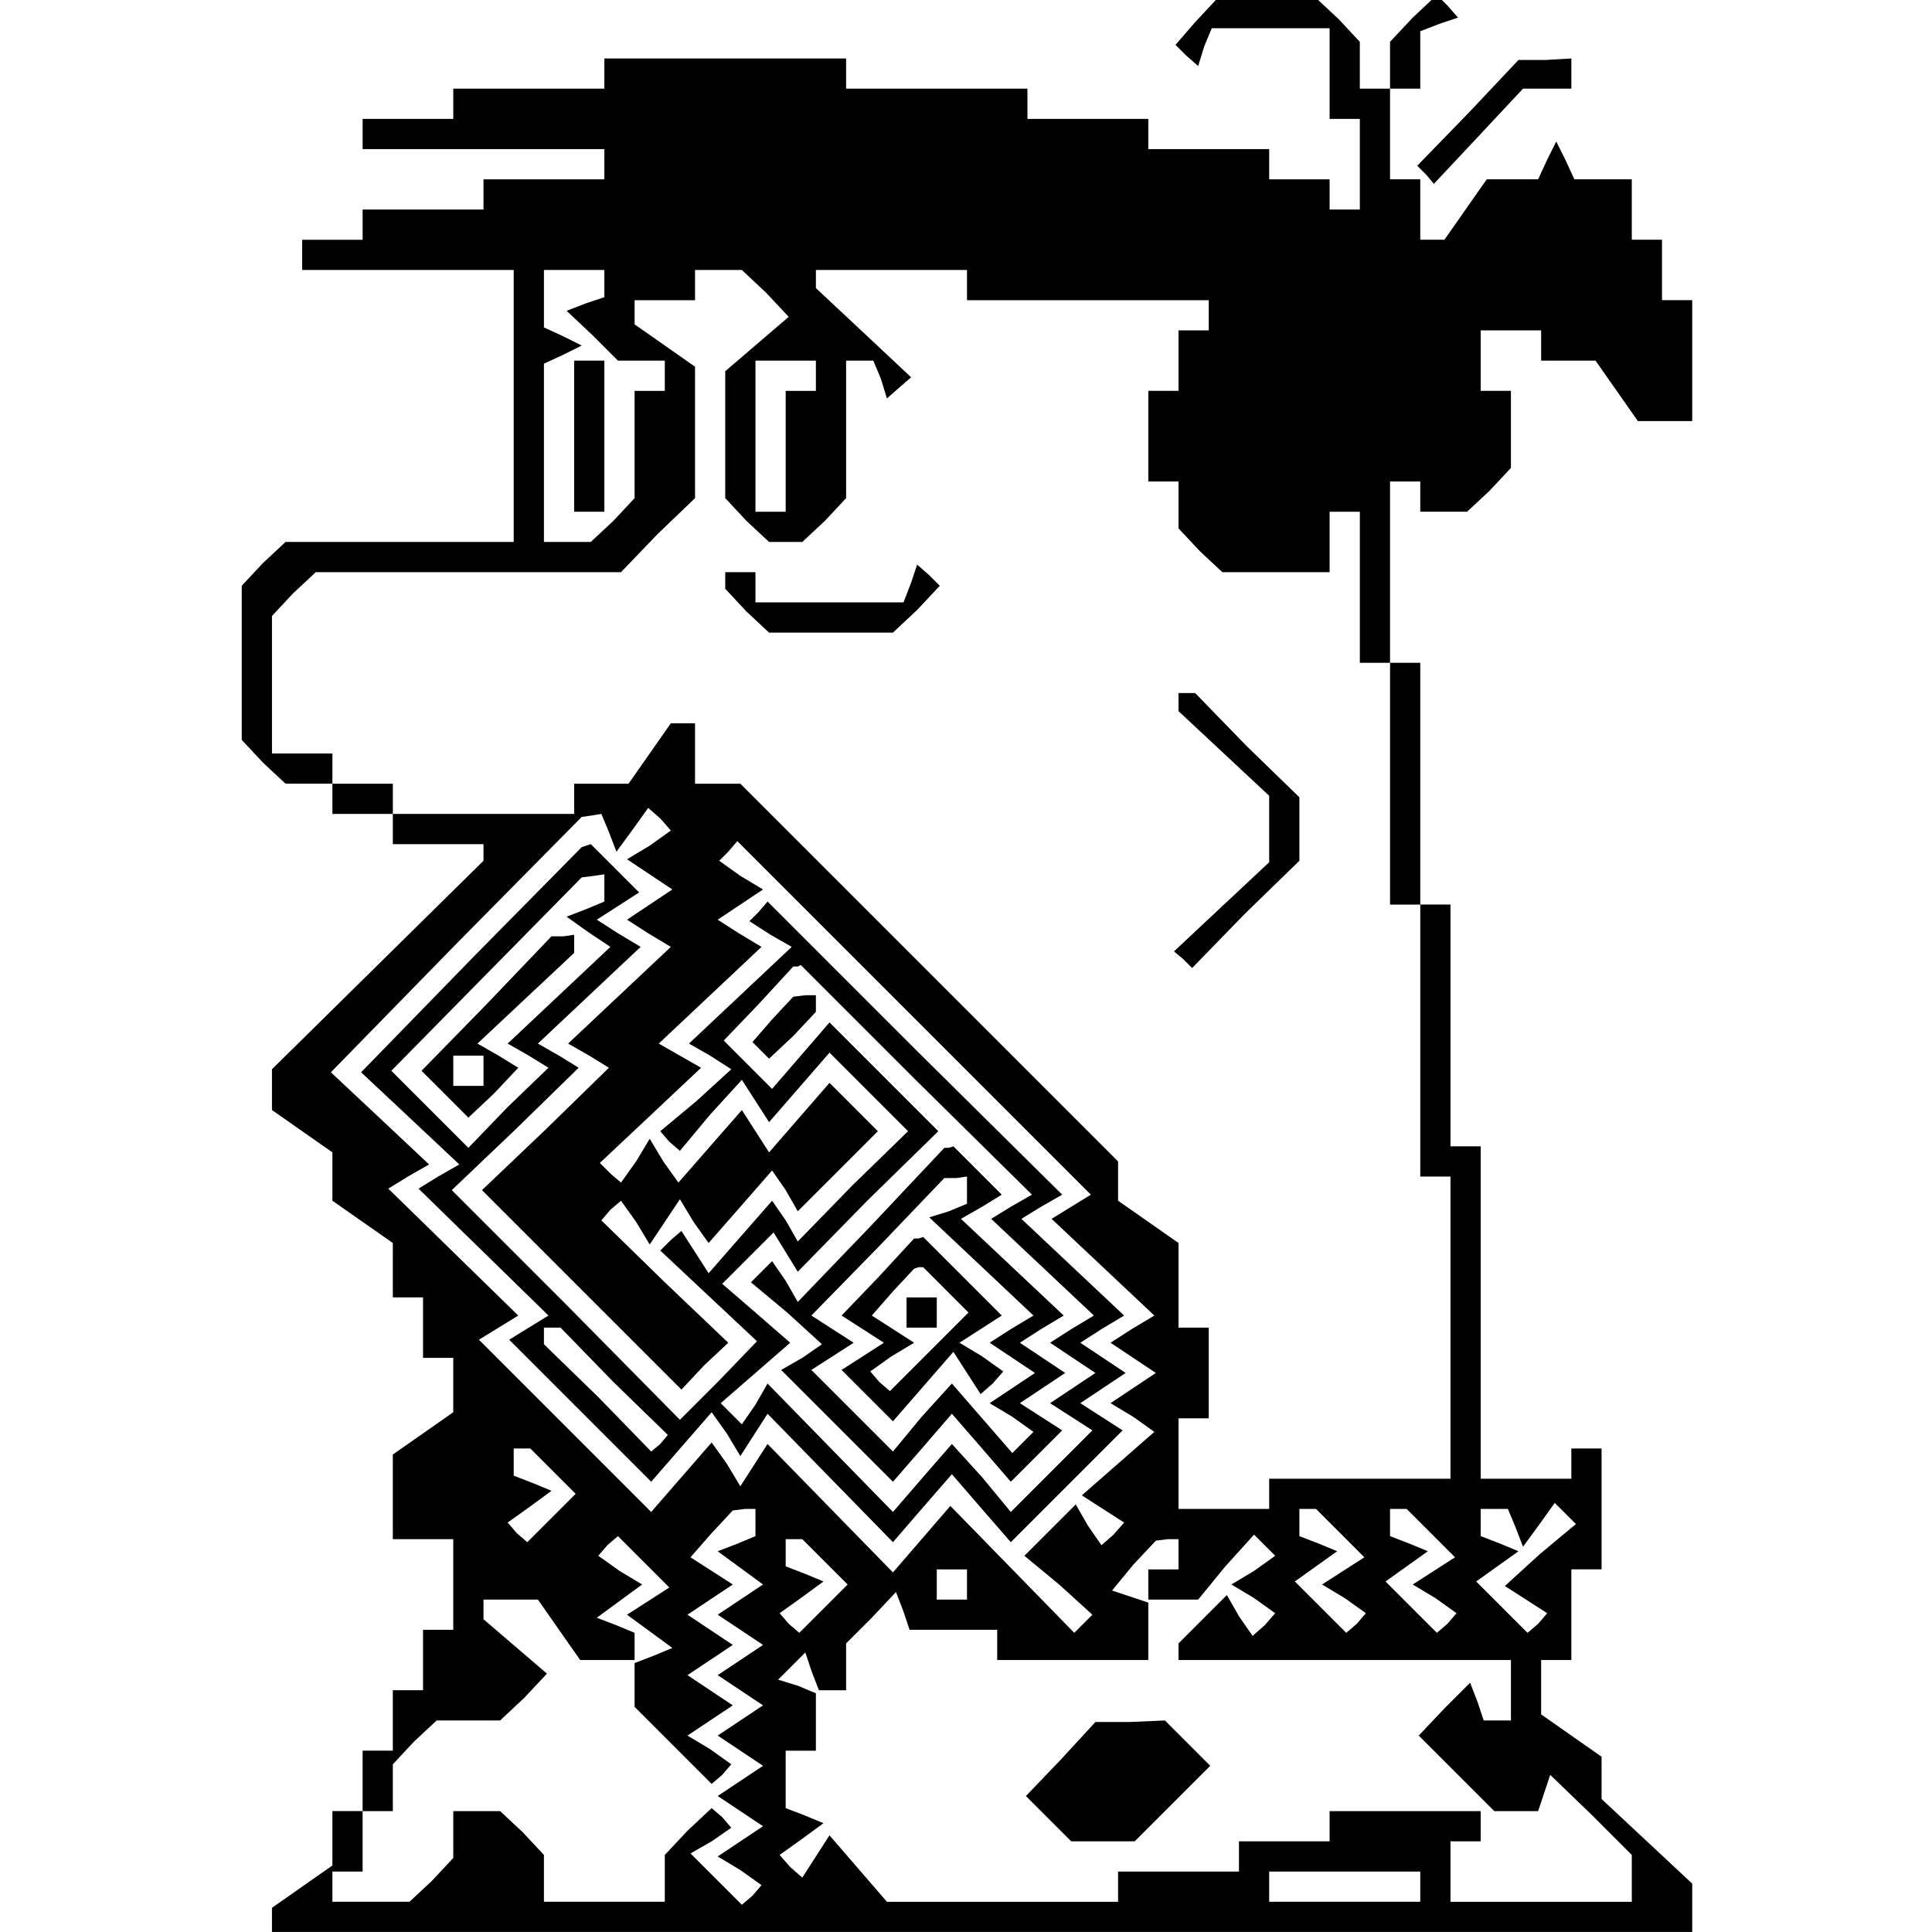<?xml version="1.0" standalone="no"?>
<!DOCTYPE svg PUBLIC "-//W3C//DTD SVG 20010904//EN"
 "http://www.w3.org/TR/2001/REC-SVG-20010904/DTD/svg10.dtd">
<svg version="1.0" xmlns="http://www.w3.org/2000/svg"
 width="468pt" height="468pt" viewBox="0 0 468 468"
 preserveAspectRatio="xMidYMid meet">
<g transform="translate(0,468) scale(0.366,-0.366)"
fill="#000000" stroke="none">
<path d="M791 1264 l-13 -15 7 -7 8 -7 4 13 5 12 39 0 39 0 0 -30 0 -30 10 0
10 0 0 -30 0 -30 -10 0 -10 0 0 10 0 10 -20 0 -20 0 0 10 0 10 -40 0 -40 0 0
10 0 10 -40 0 -40 0 0 10 0 10 -60 0 -60 0 0 10 0 10 -80 0 -80 0 0 -10 0 -10
-50 0 -50 0 0 -10 0 -10 -30 0 -30 0 0 -10 0 -10 80 0 80 0 0 -10 0 -10 -40 0
-40 0 0 -10 0 -10 -40 0 -40 0 0 -10 0 -10 -20 0 -20 0 0 -10 0 -10 70 0 70 0
0 -90 0 -90 -76 0 -75 0 -15 -14 -14 -15 0 -51 0 -51 14 -15 15 -14 15 0 16 0
0 -10 0 -10 20 0 20 0 0 -10 0 -10 30 0 30 0 0 -5 0 -6 -70 -69 -70 -69 0 -13
0 -14 20 -14 20 -14 0 -16 0 -16 20 -14 20 -14 0 -18 0 -18 10 0 10 0 0 -20 0
-20 10 0 10 0 0 -18 0 -18 -20 -14 -20 -14 0 -28 0 -28 20 0 20 0 0 -30 0 -30
-10 0 -10 0 0 -20 0 -20 -10 0 -10 0 0 -20 0 -20 -10 0 -10 0 0 -20 0 -20 -10
0 -10 0 0 -18 0 -18 -20 -14 -20 -14 0 -8 0 -8 470 0 470 0 0 16 0 16 -30 28
-30 28 0 14 0 14 -20 14 -20 14 0 18 0 18 10 0 10 0 0 30 0 30 10 0 10 0 0 40
0 40 -10 0 -10 0 0 -10 0 -10 -30 0 -30 0 0 110 0 110 -10 0 -10 0 0 80 0 80
-10 0 -10 0 0 80 0 80 -10 0 -10 0 0 60 0 60 10 0 10 0 0 -10 0 -10 16 0 15 0
15 14 14 15 0 25 0 26 -10 0 -10 0 0 20 0 20 20 0 20 0 0 -10 0 -10 18 0 18 0
14 -20 14 -20 18 0 18 0 0 40 0 40 -10 0 -10 0 0 20 0 20 -10 0 -10 0 0 20 0
20 -19 0 -19 0 -6 13 -6 12 -6 -12 -6 -13 -17 0 -17 0 -14 -20 -14 -20 -8 0
-8 0 0 20 0 20 -10 0 -10 0 0 30 0 30 10 0 10 0 0 19 0 19 13 5 12 4 -7 8 -7
7 -16 -15 -15 -16 0 -15 0 -16 -10 0 -10 0 0 16 0 15 -14 15 -15 14 -33 0 -33
-1 -14 -15z m-391 -173 l0 -9 -12 -4 -13 -5 17 -16 17 -17 15 0 16 0 0 -10 0
-10 -10 0 -10 0 0 -36 0 -35 -14 -15 -15 -14 -15 0 -16 0 0 59 0 59 13 6 12 6
-12 6 -13 6 0 19 0 19 20 0 20 0 0 -9z m107 -6 l15 -16 -21 -18 -21 -18 0 -42
0 -42 14 -15 15 -14 11 0 11 0 15 14 14 15 0 45 0 46 9 0 9 0 5 -12 4 -13 8 7
8 7 -32 30 -31 29 0 6 0 6 50 0 50 0 0 -10 0 -10 80 0 80 0 0 -10 0 -10 -10 0
-10 0 0 -20 0 -20 -10 0 -10 0 0 -30 0 -30 10 0 10 0 0 -16 0 -15 14 -15 15
-14 35 0 36 0 0 20 0 20 10 0 10 0 0 -50 0 -50 10 0 10 0 0 -80 0 -80 10 0 10
0 0 -90 0 -90 10 0 10 0 0 -100 0 -100 -60 0 -60 0 0 -10 0 -10 -30 0 -30 0 0
30 0 30 10 0 10 0 0 30 0 30 -10 0 -10 0 0 28 0 28 -20 14 -20 14 0 13 0 13
-125 125 -125 125 -15 0 -15 0 0 20 0 20 -8 0 -8 0 -14 -20 -14 -20 -18 0 -18
0 0 -10 0 -10 -60 0 -60 0 0 10 0 10 -20 0 -20 0 0 10 0 10 -20 0 -20 0 0 46
0 45 14 15 15 14 101 0 101 0 24 25 25 24 0 43 0 44 -20 14 -20 14 0 8 0 8 20
0 20 0 0 10 0 10 16 0 15 0 16 -15z m33 -55 l0 -10 -10 0 -10 0 0 -40 0 -40
-10 0 -10 0 0 50 0 50 20 0 20 0 0 -10z m-137 -302 l5 -13 11 15 10 14 8 -7 7
-8 -14 -10 -15 -9 15 -10 15 -10 -15 -10 -15 -10 14 -9 15 -9 -34 -32 -34 -32
14 -8 13 -8 -42 -41 -42 -40 66 -66 66 -66 15 16 16 15 -42 40 -42 41 6 7 7 6
10 -14 9 -15 10 15 10 15 9 -15 10 -14 21 24 21 24 9 -13 8 -14 27 27 26 26
-16 16 -16 16 -20 -23 -20 -23 -9 14 -9 14 -21 -24 -21 -24 -10 14 -9 15 -9
-15 -10 -14 -7 6 -7 7 33 31 34 32 -14 8 -14 8 34 32 34 32 -15 9 -14 9 15 10
15 10 -15 9 -14 10 6 6 6 7 117 -117 117 -117 -13 -8 -13 -8 34 -32 34 -32
-15 -9 -14 -9 15 -10 15 -10 -15 -10 -15 -10 15 -9 14 -10 -24 -21 -24 -21 14
-9 14 -9 -7 -8 -8 -7 -9 13 -8 14 -17 -17 -17 -17 23 -19 22 -20 -6 -6 -6 -6
-41 42 -41 42 -19 -22 -19 -22 -42 43 -41 42 -9 -14 -9 -14 -9 15 -10 14 -20
-23 -20 -23 -57 57 -57 57 13 8 13 8 -43 42 -43 42 13 8 14 8 -33 31 -32 30
83 85 83 84 7 1 6 1 5 -12z m-37 -423 l15 -15 -16 -16 -16 -16 -7 6 -6 7 14
10 15 11 -12 5 -13 5 0 9 0 9 6 0 5 0 15 -15z m134 -34 l0 -9 -12 -5 -13 -5
15 -11 15 -11 -15 -10 -15 -10 15 -10 15 -10 -15 -10 -15 -10 15 -10 15 -10
-15 -10 -15 -10 15 -10 15 -10 -15 -10 -15 -10 15 -10 15 -10 -15 -10 -15 -10
15 -9 14 -10 -6 -7 -7 -6 -17 17 -17 17 14 8 13 9 -6 7 -7 6 -16 -15 -15 -16
0 -15 0 -16 -40 0 -40 0 0 16 0 15 -14 15 -15 14 -15 0 -16 0 0 -16 0 -15 -14
-15 -15 -14 -25 0 -26 0 0 10 0 10 10 0 10 0 0 20 0 20 10 0 10 0 0 16 0 15
14 15 15 14 21 0 21 0 16 15 15 16 -21 18 -21 18 0 7 0 6 18 0 18 0 14 -20 14
-20 18 0 18 0 0 9 0 9 -12 5 -13 5 15 11 15 11 -15 9 -14 10 6 7 7 6 17 -17
17 -17 -14 -9 -14 -9 15 -11 15 -11 -12 -5 -13 -5 0 -14 0 -15 26 -26 25 -25
7 6 6 7 -14 10 -15 9 15 10 15 10 -15 10 -15 10 15 10 15 10 -15 10 -15 10 15
10 15 10 -14 9 -14 9 14 16 14 15 8 1 7 0 0 -9z m387 -7 l16 -16 -14 -9 -14
-9 15 -9 14 -10 -6 -7 -7 -6 -17 17 -17 17 14 10 14 10 -12 5 -13 5 0 9 0 9 6
0 5 0 16 -16z m60 0 l16 -16 -14 -9 -14 -9 15 -9 14 -10 -6 -7 -7 -6 -17 17
-17 17 14 10 14 10 -12 5 -13 5 0 9 0 9 6 0 5 0 16 -16z m56 4 l5 -13 11 15
10 14 7 -7 7 -7 -24 -20 -23 -21 14 -9 14 -9 -6 -7 -7 -6 -17 17 -17 17 14 10
14 10 -12 5 -13 5 0 9 0 9 9 0 9 0 5 -12z m-457 -23 l15 -15 -16 -16 -16 -16
-7 6 -6 7 14 10 15 11 -12 5 -13 5 0 9 0 9 6 0 5 0 15 -15z m234 5 l0 -10 -10
0 -10 0 0 -10 0 -10 16 0 17 0 18 22 19 21 7 -7 7 -7 -14 -10 -15 -9 15 -9 14
-10 -7 -8 -8 -7 -9 13 -8 14 -16 -16 -16 -16 0 -5 0 -6 110 0 110 0 0 -20 0
-20 -9 0 -9 0 -4 12 -5 13 -17 -17 -17 -18 25 -25 25 -25 15 0 14 0 4 12 4 12
27 -26 27 -27 0 -16 0 -15 -60 0 -60 0 0 20 0 20 10 0 10 0 0 10 0 10 -50 0
-50 0 0 -10 0 -10 -30 0 -30 0 0 -10 0 -10 -40 0 -40 0 0 -10 0 -10 -76 0 -77
0 -19 22 -19 22 -9 -14 -9 -14 -8 7 -7 8 14 10 15 11 -12 5 -13 5 0 19 0 19
10 0 10 0 0 19 0 19 -12 5 -13 4 9 9 9 9 4 -12 5 -13 9 0 9 0 0 16 0 15 17 17
16 17 5 -13 4 -12 29 0 29 0 0 -10 0 -10 50 0 50 0 0 19 0 19 -12 4 -12 4 14
17 15 16 8 1 7 0 0 -10z m-140 -20 l0 -10 -10 0 -10 0 0 10 0 10 10 0 10 0 0
-10z m300 -200 l0 -10 -50 0 -50 0 0 10 0 10 50 0 50 0 0 -10z"/>
<path d="M380 990 l0 -50 10 0 10 0 0 50 0 50 -10 0 -10 0 0 -50z"/>
<path d="M480 894 l0 -5 14 -15 15 -14 41 0 41 0 16 15 15 16 -7 7 -8 7 -4
-12 -5 -13 -49 0 -49 0 0 10 0 10 -10 0 -10 0 0 -6z"/>
<path d="M780 814 l0 -6 30 -28 30 -28 0 -22 0 -22 -31 -29 -32 -30 6 -5 6 -6
35 36 36 35 0 21 0 21 -35 34 -34 35 -6 0 -5 0 0 -6z"/>
<path d="M312 644 l-73 -75 32 -30 33 -31 -14 -8 -13 -8 43 -42 43 -42 -13 -8
-13 -8 47 -47 47 -47 20 23 20 23 10 -14 9 -15 9 14 9 14 41 -42 42 -43 19 22
20 23 19 -22 20 -23 37 37 37 37 -14 9 -14 9 15 10 15 10 -15 10 -15 10 14 9
15 9 -34 32 -34 32 13 8 14 8 -98 97 -97 97 -6 -7 -6 -6 14 -9 14 -8 -34 -32
-34 -32 14 -8 14 -9 -23 -21 -24 -20 6 -7 7 -6 20 24 21 23 9 -14 9 -14 20 23
20 23 26 -26 26 -26 -37 -36 -36 -37 -8 14 -9 13 -21 -24 -21 -24 -9 14 -9 14
-7 -6 -7 -7 32 -30 32 -30 -25 -26 -26 -26 -75 76 -76 76 42 40 42 41 -13 8
-14 8 34 32 34 32 -15 9 -14 9 14 9 14 9 -16 16 -16 16 -3 -1 -3 -1 -73 -74z
m88 47 l0 -9 -12 -5 -13 -5 14 -10 15 -10 -34 -32 -34 -32 14 -8 13 -8 -27
-26 -26 -27 -25 25 -26 26 63 64 63 64 8 1 7 1 0 -9z m206 -127 l77 -76 -14
-8 -13 -8 34 -32 34 -32 -15 -9 -14 -9 15 -10 15 -10 -15 -10 -15 -10 14 -9
14 -9 -27 -27 -27 -27 -19 23 -20 22 -20 -23 -19 -22 -42 43 -41 42 -8 -14 -9
-13 -7 7 -7 7 23 20 23 20 -23 20 -22 19 17 17 17 17 8 -13 8 -13 46 47 47 46
-36 36 -36 36 -19 -22 -19 -22 -16 16 -16 16 23 24 23 25 3 0 2 1 76 -76z
m-200 -200 l36 -35 -5 -6 -6 -5 -35 36 -36 35 0 6 0 5 5 0 6 0 35 -36z"/>
<path d="M322 614 l-43 -44 16 -16 15 -15 17 16 16 17 -13 8 -14 8 32 30 32
30 0 6 0 6 -7 -1 -8 0 -43 -45z m-2 -44 l0 -10 -10 0 -10 0 0 10 0 10 10 0 10
0 0 -10z"/>
<path d="M511 604 l-13 -15 6 -6 5 -5 16 15 15 16 0 5 0 6 -7 0 -8 -1 -14 -15z"/>
<path d="M577 468 l-49 -51 -8 14 -9 13 -7 -7 -7 -7 24 -20 23 -21 -13 -9 -14
-8 37 -37 37 -37 20 23 19 22 20 -23 19 -22 17 17 17 17 -14 9 -14 9 15 10 15
10 -15 10 -15 10 14 9 15 9 -34 32 -34 32 14 8 13 8 -16 16 -16 16 -3 -1 -3 0
-48 -51z m63 23 l0 -9 -12 -5 -13 -4 34 -32 35 -33 -15 -9 -14 -9 15 -10 15
-10 -15 -10 -15 -10 15 -9 14 -10 -7 -7 -7 -7 -20 23 -20 23 -20 -22 -19 -23
-27 27 -27 27 14 9 14 9 -14 9 -14 9 44 45 44 46 8 0 7 1 0 -9z"/>
<path d="M581 433 l-24 -25 14 -9 14 -9 -14 -9 -14 -9 17 -17 17 -17 20 23 20
23 9 -14 9 -14 8 7 7 8 -14 10 -15 9 14 9 14 9 -26 26 -26 26 -3 -1 -3 0 -24
-26z m45 -8 l15 -15 -26 -26 -26 -26 -7 6 -6 7 14 10 15 9 -14 9 -14 9 14 16
14 15 3 1 3 0 15 -15z"/>
<path d="M600 410 l0 -10 10 0 10 0 0 10 0 10 -10 0 -10 0 0 -10z"/>
<path d="M702 114 l-23 -24 15 -15 15 -15 21 0 21 0 25 25 25 25 -15 15 -15
15 -23 -1 -23 0 -23 -25z"/>
<path d="M972 1204 l-34 -35 6 -6 5 -6 30 32 29 31 16 0 16 0 0 10 0 10 -17
-1 -18 0 -33 -35z"/>
</g>
</svg>
